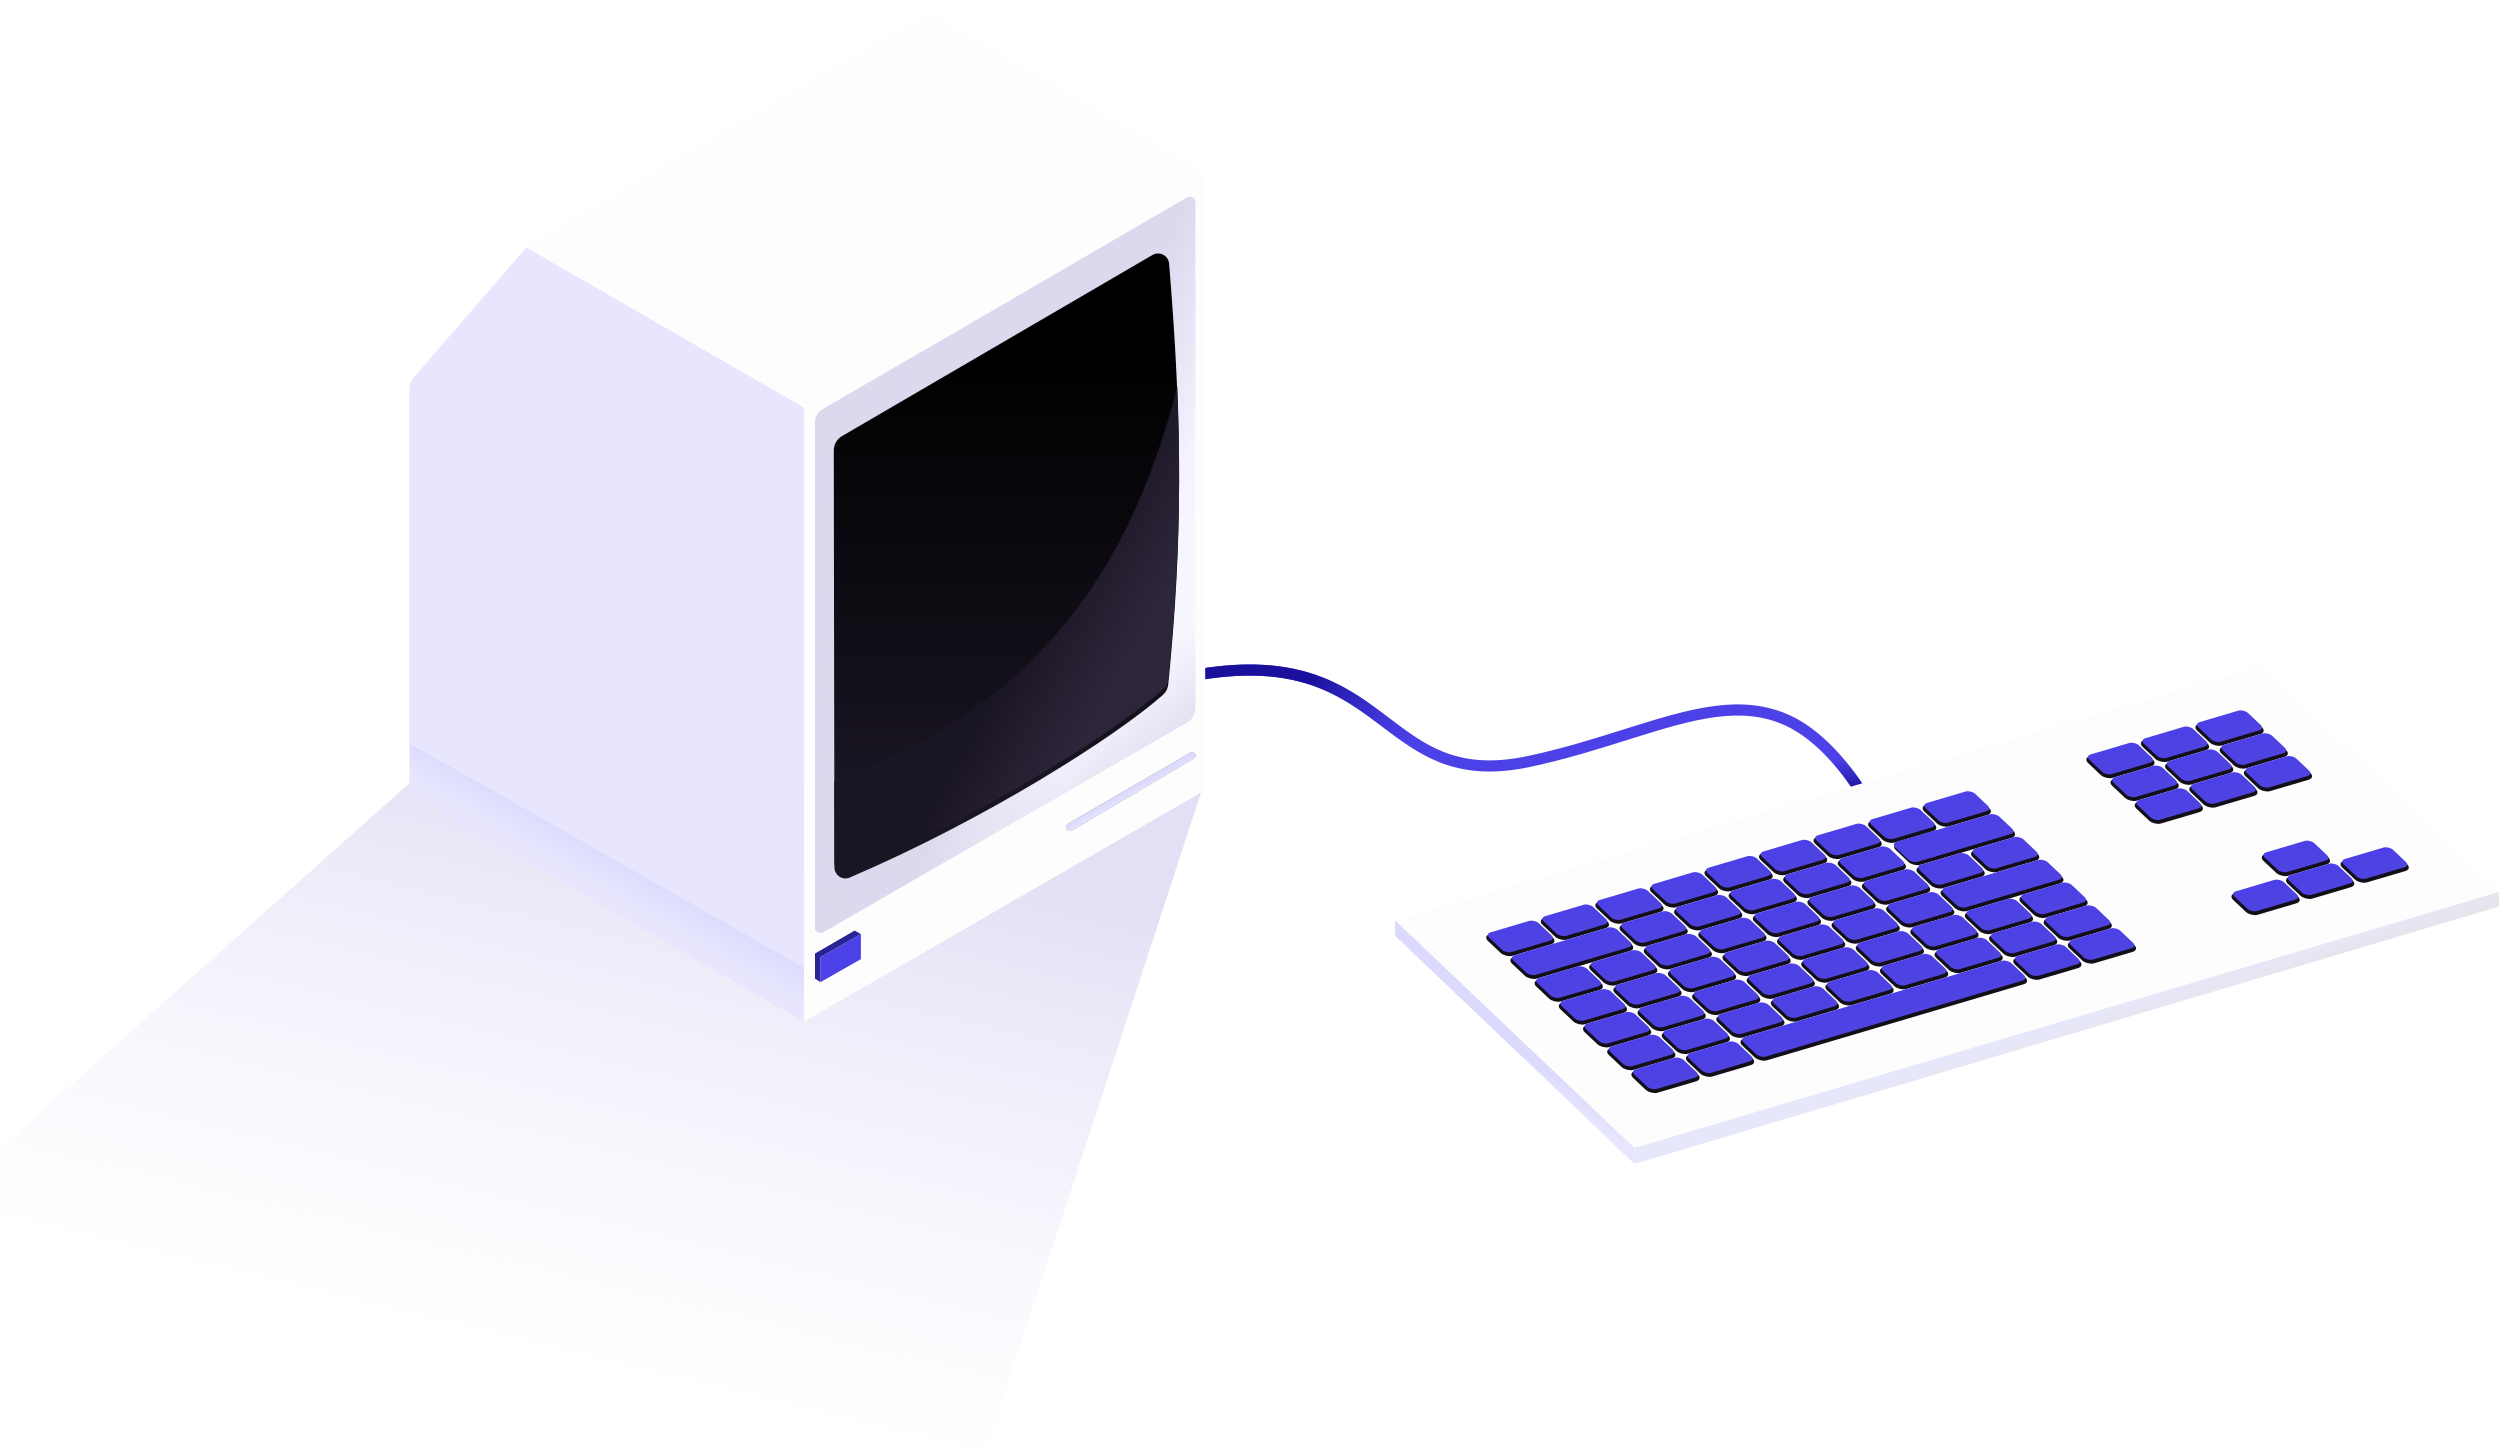 <svg width="459" height="266" viewBox="0 0 459 266" fill="none" xmlns="http://www.w3.org/2000/svg">
<path fill-rule="evenodd" clip-rule="evenodd" d="M240.356 125.658C235.359 124.037 229.046 123.406 220.335 124.852L220 122.837C228.977 121.346 235.627 121.976 240.987 123.715C246.336 125.45 250.324 128.269 253.971 131.01C254.332 131.281 254.689 131.551 255.044 131.82C258.297 134.28 261.31 136.559 264.961 138.018C268.957 139.615 273.77 140.241 280.491 138.809C286.938 137.436 292.755 135.606 298.138 133.912C298.466 133.808 298.792 133.706 299.117 133.604C304.747 131.834 309.946 130.244 314.816 129.616C319.712 128.984 324.34 129.315 328.823 131.431C333.295 133.543 337.814 137.776 341.999 143.972L340.306 145.116C336.253 139.116 331.99 135.187 327.95 133.279C323.92 131.377 319.712 131.045 315.077 131.643C310.417 132.244 305.391 133.774 299.73 135.553C299.4 135.657 299.069 135.761 298.735 135.866C293.364 137.556 287.462 139.414 280.916 140.808C273.844 142.314 268.615 141.679 264.203 139.915C260.281 138.348 257.045 135.898 253.824 133.46C253.464 133.187 253.104 132.914 252.743 132.643C249.126 129.924 245.364 127.283 240.356 125.658Z" fill="#4C40E7"/>
<path fill-rule="evenodd" clip-rule="evenodd" d="M240.356 125.658C235.359 124.037 229.046 123.406 220.335 124.852L220 122.837C228.977 121.346 235.627 121.976 240.987 123.715C246.336 125.45 250.324 128.269 253.971 131.01C254.332 131.281 254.689 131.551 255.044 131.82C258.297 134.28 261.31 136.559 264.961 138.018C268.957 139.615 273.77 140.241 280.491 138.809C286.938 137.436 292.755 135.606 298.138 133.912C298.466 133.808 298.792 133.706 299.117 133.604C304.747 131.834 309.946 130.244 314.816 129.616C319.712 128.984 324.34 129.315 328.823 131.431C333.295 133.543 337.814 137.776 341.999 143.972L340.306 145.116C336.253 139.116 331.99 135.187 327.95 133.279C323.92 131.377 319.712 131.045 315.077 131.643C310.417 132.244 305.391 133.774 299.73 135.553C299.4 135.657 299.069 135.761 298.735 135.866C293.364 137.556 287.462 139.414 280.916 140.808C273.844 142.314 268.615 141.679 264.203 139.915C260.281 138.348 257.045 135.898 253.824 133.46C253.464 133.187 253.104 132.914 252.743 132.643C249.126 129.924 245.364 127.283 240.356 125.658Z" fill="url(#paint0_linear_221_34122)"/>
<path fill-rule="evenodd" clip-rule="evenodd" d="M240.356 125.658C235.359 124.037 229.046 123.406 220.335 124.852L220 122.837C228.977 121.346 235.627 121.976 240.987 123.715C246.336 125.45 250.324 128.269 253.971 131.01C254.332 131.281 254.689 131.551 255.044 131.82C258.297 134.28 261.31 136.559 264.961 138.018C268.957 139.615 273.77 140.241 280.491 138.809C286.938 137.436 292.755 135.606 298.138 133.912C298.466 133.808 298.792 133.706 299.117 133.604C304.747 131.834 309.946 130.244 314.816 129.616C319.712 128.984 324.34 129.315 328.823 131.431C333.295 133.543 337.814 137.776 341.999 143.972L340.306 145.116C336.253 139.116 331.99 135.187 327.95 133.279C323.92 131.377 319.712 131.045 315.077 131.643C310.417 132.244 305.391 133.774 299.73 135.553C299.4 135.657 299.069 135.761 298.735 135.866C293.364 137.556 287.462 139.414 280.916 140.808C273.844 142.314 268.615 141.679 264.203 139.915C260.281 138.348 257.045 135.898 253.824 133.46C253.464 133.187 253.104 132.914 252.743 132.643C249.126 129.924 245.364 127.283 240.356 125.658Z" fill="url(#paint1_linear_221_34122)"/>
<path fill-rule="evenodd" clip-rule="evenodd" d="M300.077 210.76L458.825 163.761L416.17 123.587C415.378 122.841 414.249 122.571 413.205 122.877L256.144 168.998L300.077 210.76Z" fill="#FDFDFE"/>
<path d="M300.077 213.697V210.76L256.144 168.998V170.495V171.807L257.094 172.713L300.077 213.697Z" fill="url(#paint2_linear_221_34122)"/>
<path d="M300.077 210.76V213.697L456.634 167.095L458.825 166.443V164.158V163.761L300.077 210.76Z" fill="url(#paint3_linear_221_34122)"/>
<rect width="9.447" height="5.28" rx="1.022" transform="matrix(0.959 -0.284 0.727 0.686 272.685 171.979)" fill="#120F18" stroke="#120F18" stroke-width="0.511"/>
<rect width="9.447" height="5.28" rx="1.022" transform="matrix(0.959 -0.284 0.727 0.686 282.701 169.009)" fill="#120F18" stroke="#120F18" stroke-width="0.511"/>
<rect width="9.447" height="5.28" rx="1.022" transform="matrix(0.959 -0.284 0.727 0.686 292.718 166.039)" fill="#120F18" stroke="#120F18" stroke-width="0.511"/>
<rect width="9.447" height="5.28" rx="1.022" transform="matrix(0.959 -0.284 0.727 0.686 302.734 163.07)" fill="#120F18" stroke="#120F18" stroke-width="0.511"/>
<rect width="9.447" height="5.28" rx="1.022" transform="matrix(0.959 -0.284 0.727 0.686 312.75 160.1)" fill="#120F18" stroke="#120F18" stroke-width="0.511"/>
<rect width="9.447" height="5.28" rx="1.022" transform="matrix(0.959 -0.284 0.727 0.686 322.766 157.13)" fill="#120F18" stroke="#120F18" stroke-width="0.511"/>
<rect width="9.447" height="5.28" rx="1.022" transform="matrix(0.959 -0.284 0.727 0.686 332.783 154.16)" fill="#120F18" stroke="#120F18" stroke-width="0.511"/>
<rect width="9.447" height="5.28" rx="1.022" transform="matrix(0.959 -0.284 0.727 0.686 342.799 151.19)" fill="#120F18" stroke="#120F18" stroke-width="0.511"/>
<rect width="9.447" height="5.28" rx="1.022" transform="matrix(0.959 -0.284 0.727 0.686 352.816 148.22)" fill="#120F18" stroke="#120F18" stroke-width="0.511"/>
<rect width="9.447" height="5.28" rx="1.022" transform="matrix(0.959 -0.284 0.727 0.686 382.864 139.311)" fill="#120F18" stroke="#120F18" stroke-width="0.511"/>
<rect width="9.447" height="5.28" rx="1.022" transform="matrix(0.959 -0.284 0.727 0.686 392.881 136.341)" fill="#120F18" stroke="#120F18" stroke-width="0.511"/>
<rect width="9.447" height="5.28" rx="1.022" transform="matrix(0.959 -0.284 0.727 0.686 402.897 133.371)" fill="#120F18" stroke="#120F18" stroke-width="0.511"/>
<rect width="19.896" height="5.28" rx="1.022" transform="matrix(0.959 -0.284 0.727 0.686 277.127 176.169)" fill="#120F18" stroke="#120F18" stroke-width="0.511"/>
<rect width="9.447" height="5.28" rx="1.022" transform="matrix(0.959 -0.284 0.727 0.686 297.159 170.229)" fill="#120F18" stroke="#120F18" stroke-width="0.511"/>
<rect width="9.447" height="5.28" rx="1.022" transform="matrix(0.959 -0.284 0.727 0.686 307.175 167.259)" fill="#120F18" stroke="#120F18" stroke-width="0.511"/>
<rect width="9.447" height="5.28" rx="1.022" transform="matrix(0.959 -0.284 0.727 0.686 317.192 164.289)" fill="#120F18" stroke="#120F18" stroke-width="0.511"/>
<rect width="9.447" height="5.28" rx="1.022" transform="matrix(0.959 -0.284 0.727 0.686 327.208 161.319)" fill="#120F18" stroke="#120F18" stroke-width="0.511"/>
<rect width="9.447" height="5.28" rx="1.022" transform="matrix(0.959 -0.284 0.727 0.686 337.224 158.349)" fill="#120F18" stroke="#120F18" stroke-width="0.511"/>
<rect width="19.559" height="5.28" rx="1.022" transform="matrix(0.959 -0.284 0.727 0.686 347.562 155.284)" fill="#120F18" stroke="#120F18" stroke-width="0.511"/>
<rect width="9.447" height="5.28" rx="1.022" transform="matrix(0.959 -0.284 0.727 0.686 387.306 143.5)" fill="#120F18" stroke="#120F18" stroke-width="0.511"/>
<rect width="9.447" height="5.28" rx="1.022" transform="matrix(0.959 -0.284 0.727 0.686 397.322 140.53)" fill="#120F18" stroke="#120F18" stroke-width="0.511"/>
<rect width="9.447" height="5.28" rx="1.022" transform="matrix(0.959 -0.284 0.727 0.686 407.338 137.561)" fill="#120F18" stroke="#120F18" stroke-width="0.511"/>
<rect width="9.447" height="5.28" rx="1.022" transform="matrix(0.959 -0.284 0.727 0.686 281.568 180.358)" fill="#120F18" stroke="#120F18" stroke-width="0.511"/>
<rect width="9.447" height="5.28" rx="1.022" transform="matrix(0.959 -0.284 0.727 0.686 291.584 177.388)" fill="#120F18" stroke="#120F18" stroke-width="0.511"/>
<rect width="9.447" height="5.28" rx="1.022" transform="matrix(0.959 -0.284 0.727 0.686 301.601 174.418)" fill="#120F18" stroke="#120F18" stroke-width="0.511"/>
<rect width="9.447" height="5.28" rx="1.022" transform="matrix(0.959 -0.284 0.727 0.686 311.617 171.448)" fill="#120F18" stroke="#120F18" stroke-width="0.511"/>
<rect width="9.447" height="5.28" rx="1.022" transform="matrix(0.959 -0.284 0.727 0.686 321.633 168.479)" fill="#120F18" stroke="#120F18" stroke-width="0.511"/>
<rect width="9.447" height="5.28" rx="1.022" transform="matrix(0.959 -0.284 0.727 0.686 331.649 165.509)" fill="#120F18" stroke="#120F18" stroke-width="0.511"/>
<rect width="9.447" height="5.28" rx="1.022" transform="matrix(0.959 -0.284 0.727 0.686 341.666 162.539)" fill="#120F18" stroke="#120F18" stroke-width="0.511"/>
<rect width="9.447" height="5.28" rx="1.022" transform="matrix(0.959 -0.284 0.727 0.686 351.682 159.569)" fill="#120F18" stroke="#120F18" stroke-width="0.511"/>
<rect width="9.447" height="5.28" rx="1.022" transform="matrix(0.959 -0.284 0.727 0.686 361.698 156.599)" fill="#120F18" stroke="#120F18" stroke-width="0.511"/>
<rect width="9.447" height="5.28" rx="1.022" transform="matrix(0.959 -0.284 0.727 0.686 391.747 147.69)" fill="#120F18" stroke="#120F18" stroke-width="0.511"/>
<rect width="9.447" height="5.28" rx="1.022" transform="matrix(0.959 -0.284 0.727 0.686 401.763 144.72)" fill="#120F18" stroke="#120F18" stroke-width="0.511"/>
<rect width="9.447" height="5.28" rx="1.022" transform="matrix(0.959 -0.284 0.727 0.686 411.779 141.75)" fill="#120F18" stroke="#120F18" stroke-width="0.511"/>
<rect width="9.447" height="5.28" rx="1.022" transform="matrix(0.959 -0.284 0.727 0.686 286.009 184.548)" fill="#120F18" stroke="#120F18" stroke-width="0.511"/>
<rect width="9.447" height="5.28" rx="1.022" transform="matrix(0.959 -0.284 0.727 0.686 296.026 181.578)" fill="#120F18" stroke="#120F18" stroke-width="0.511"/>
<rect width="9.447" height="5.28" rx="1.022" transform="matrix(0.959 -0.284 0.727 0.686 306.042 178.608)" fill="#120F18" stroke="#120F18" stroke-width="0.511"/>
<rect width="9.447" height="5.28" rx="1.022" transform="matrix(0.959 -0.284 0.727 0.686 316.058 175.638)" fill="#120F18" stroke="#120F18" stroke-width="0.511"/>
<rect width="9.447" height="5.28" rx="1.022" transform="matrix(0.959 -0.284 0.727 0.686 326.074 172.668)" fill="#120F18" stroke="#120F18" stroke-width="0.511"/>
<rect width="9.447" height="5.28" rx="1.022" transform="matrix(0.959 -0.284 0.727 0.686 336.091 169.698)" fill="#120F18" stroke="#120F18" stroke-width="0.511"/>
<rect width="9.447" height="5.28" rx="1.022" transform="matrix(0.959 -0.284 0.727 0.686 346.107 166.729)" fill="#120F18" stroke="#120F18" stroke-width="0.511"/>
<rect width="19.913" height="5.28" rx="1.022" transform="matrix(0.959 -0.284 0.727 0.686 356.105 163.764)" fill="#120F18" stroke="#120F18" stroke-width="0.511"/>
<rect width="9.447" height="5.28" rx="1.022" transform="matrix(0.959 -0.284 0.727 0.686 290.451 188.737)" fill="#120F18" stroke="#120F18" stroke-width="0.511"/>
<rect width="9.447" height="5.28" rx="1.022" transform="matrix(0.959 -0.284 0.727 0.686 300.467 185.767)" fill="#120F18" stroke="#120F18" stroke-width="0.511"/>
<rect width="9.447" height="5.28" rx="1.022" transform="matrix(0.959 -0.284 0.727 0.686 310.483 182.797)" fill="#120F18" stroke="#120F18" stroke-width="0.511"/>
<rect width="9.447" height="5.28" rx="1.022" transform="matrix(0.959 -0.284 0.727 0.686 320.499 179.828)" fill="#120F18" stroke="#120F18" stroke-width="0.511"/>
<rect width="9.447" height="5.28" rx="1.022" transform="matrix(0.959 -0.284 0.727 0.686 330.516 176.858)" fill="#120F18" stroke="#120F18" stroke-width="0.511"/>
<rect width="9.447" height="5.28" rx="1.022" transform="matrix(0.959 -0.284 0.727 0.686 340.532 173.888)" fill="#120F18" stroke="#120F18" stroke-width="0.511"/>
<rect width="9.447" height="5.28" rx="1.022" transform="matrix(0.959 -0.284 0.727 0.686 350.548 170.918)" fill="#120F18" stroke="#120F18" stroke-width="0.511"/>
<rect width="9.447" height="5.28" rx="1.022" transform="matrix(0.959 -0.284 0.727 0.686 360.564 167.948)" fill="#120F18" stroke="#120F18" stroke-width="0.511"/>
<rect width="9.447" height="5.28" rx="1.022" transform="matrix(0.959 -0.284 0.727 0.686 370.58 164.978)" fill="#120F18" stroke="#120F18" stroke-width="0.511"/>
<rect width="9.447" height="5.28" rx="1.022" transform="matrix(0.959 -0.284 0.727 0.686 294.892 192.927)" fill="#120F18" stroke="#120F18" stroke-width="0.511"/>
<rect width="9.447" height="5.28" rx="1.022" transform="matrix(0.959 -0.284 0.727 0.686 304.908 189.957)" fill="#120F18" stroke="#120F18" stroke-width="0.511"/>
<rect width="9.447" height="5.28" rx="1.022" transform="matrix(0.959 -0.284 0.727 0.686 314.924 186.987)" fill="#120F18" stroke="#120F18" stroke-width="0.511"/>
<rect width="9.447" height="5.28" rx="1.022" transform="matrix(0.959 -0.284 0.727 0.686 324.941 184.017)" fill="#120F18" stroke="#120F18" stroke-width="0.511"/>
<rect width="9.447" height="5.28" rx="1.022" transform="matrix(0.959 -0.284 0.727 0.686 334.957 181.047)" fill="#120F18" stroke="#120F18" stroke-width="0.511"/>
<rect width="9.447" height="5.28" rx="1.022" transform="matrix(0.959 -0.284 0.727 0.686 344.973 178.078)" fill="#120F18" stroke="#120F18" stroke-width="0.511"/>
<rect width="9.447" height="5.28" rx="1.022" transform="matrix(0.959 -0.284 0.727 0.686 354.989 175.108)" fill="#120F18" stroke="#120F18" stroke-width="0.511"/>
<rect width="9.447" height="5.28" rx="1.022" transform="matrix(0.959 -0.284 0.727 0.686 365.006 172.138)" fill="#120F18" stroke="#120F18" stroke-width="0.511"/>
<rect width="9.447" height="5.28" rx="1.022" transform="matrix(0.959 -0.284 0.727 0.686 375.022 169.168)" fill="#120F18" stroke="#120F18" stroke-width="0.511"/>
<rect width="9.447" height="5.28" rx="1.022" transform="matrix(0.959 -0.284 0.727 0.686 415.087 157.288)" fill="#120F18" stroke="#120F18" stroke-width="0.511"/>
<rect width="9.447" height="5.28" rx="1.022" transform="matrix(0.959 -0.284 0.727 0.686 299.333 197.116)" fill="#120F18" stroke="#120F18" stroke-width="0.511"/>
<rect width="9.447" height="5.28" rx="1.022" transform="matrix(0.959 -0.284 0.727 0.686 309.349 194.146)" fill="#120F18" stroke="#120F18" stroke-width="0.511"/>
<rect width="51.253" height="5.28" rx="1.022" transform="matrix(0.959 -0.284 0.727 0.686 319.365 191.177)" fill="#120F18" stroke="#120F18" stroke-width="0.511"/>
<rect width="9.447" height="5.28" rx="1.022" transform="matrix(0.959 -0.284 0.727 0.686 369.447 176.327)" fill="#120F18" stroke="#120F18" stroke-width="0.511"/>
<rect width="9.447" height="5.28" rx="1.022" transform="matrix(0.959 -0.284 0.727 0.686 379.463 173.357)" fill="#120F18" stroke="#120F18" stroke-width="0.511"/>
<rect width="9.447" height="5.28" rx="1.022" transform="matrix(0.959 -0.284 0.727 0.686 409.511 164.448)" fill="#120F18" stroke="#120F18" stroke-width="0.511"/>
<rect width="9.447" height="5.28" rx="1.022" transform="matrix(0.959 -0.284 0.727 0.686 419.528 161.478)" fill="#120F18" stroke="#120F18" stroke-width="0.511"/>
<rect width="9.447" height="5.28" rx="1.022" transform="matrix(0.959 -0.284 0.727 0.686 429.544 158.508)" fill="#120F18" stroke="#120F18" stroke-width="0.511"/>
<rect width="9.447" height="5.28" rx="1.022" transform="matrix(0.959 -0.284 0.727 0.686 272.685 171.469)" fill="url(#paint4_linear_221_34122)"/>
<rect width="9.447" height="5.28" rx="1.022" transform="matrix(0.959 -0.284 0.727 0.686 282.701 168.499)" fill="url(#paint5_linear_221_34122)"/>
<rect width="9.447" height="5.28" rx="1.022" transform="matrix(0.959 -0.284 0.727 0.686 292.718 165.529)" fill="url(#paint6_linear_221_34122)"/>
<rect width="9.447" height="5.28" rx="1.022" transform="matrix(0.959 -0.284 0.727 0.686 302.734 162.56)" fill="url(#paint7_linear_221_34122)"/>
<rect width="9.447" height="5.28" rx="1.022" transform="matrix(0.959 -0.284 0.727 0.686 312.75 159.59)" fill="url(#paint8_linear_221_34122)"/>
<rect width="9.447" height="5.28" rx="1.022" transform="matrix(0.959 -0.284 0.727 0.686 322.766 156.62)" fill="url(#paint9_linear_221_34122)"/>
<rect width="9.447" height="5.28" rx="1.022" transform="matrix(0.959 -0.284 0.727 0.686 332.783 153.65)" fill="url(#paint10_linear_221_34122)"/>
<rect width="9.447" height="5.28" rx="1.022" transform="matrix(0.959 -0.284 0.727 0.686 342.799 150.68)" fill="url(#paint11_linear_221_34122)"/>
<rect width="9.447" height="5.28" rx="1.022" transform="matrix(0.959 -0.284 0.727 0.686 352.816 147.71)" fill="url(#paint12_linear_221_34122)"/>
<rect width="9.447" height="5.28" rx="1.022" transform="matrix(0.959 -0.284 0.727 0.686 382.864 138.801)" fill="url(#paint13_linear_221_34122)"/>
<rect width="9.447" height="5.28" rx="1.022" transform="matrix(0.959 -0.284 0.727 0.686 392.881 135.831)" fill="url(#paint14_linear_221_34122)"/>
<rect width="9.447" height="5.28" rx="1.022" transform="matrix(0.959 -0.284 0.727 0.686 402.897 132.861)" fill="url(#paint15_linear_221_34122)"/>
<rect width="19.896" height="5.28" rx="1.022" transform="matrix(0.959 -0.284 0.727 0.686 277.127 175.659)" fill="url(#paint16_linear_221_34122)"/>
<rect width="9.447" height="5.28" rx="1.022" transform="matrix(0.959 -0.284 0.727 0.686 297.159 169.719)" fill="url(#paint17_linear_221_34122)"/>
<rect width="9.447" height="5.28" rx="1.022" transform="matrix(0.959 -0.284 0.727 0.686 307.175 166.749)" fill="url(#paint18_linear_221_34122)"/>
<rect width="9.447" height="5.28" rx="1.022" transform="matrix(0.959 -0.284 0.727 0.686 317.192 163.779)" fill="url(#paint19_linear_221_34122)"/>
<rect width="9.447" height="5.28" rx="1.022" transform="matrix(0.959 -0.284 0.727 0.686 327.208 160.809)" fill="url(#paint20_linear_221_34122)"/>
<rect width="9.447" height="5.28" rx="1.022" transform="matrix(0.959 -0.284 0.727 0.686 337.224 157.839)" fill="url(#paint21_linear_221_34122)"/>
<rect width="9.447" height="5.28" rx="1.022" transform="matrix(0.959 -0.284 0.727 0.686 347.241 154.87)" fill="url(#paint22_linear_221_34122)"/>
<rect width="19.904" height="5.28" rx="1.022" transform="matrix(0.959 -0.284 0.727 0.686 347.231 154.872)" fill="url(#paint23_linear_221_34122)"/>
<rect width="9.447" height="5.28" rx="1.022" transform="matrix(0.959 -0.284 0.727 0.686 387.306 142.99)" fill="url(#paint24_linear_221_34122)"/>
<rect width="9.447" height="5.28" rx="1.022" transform="matrix(0.959 -0.284 0.727 0.686 397.322 140.02)" fill="url(#paint25_linear_221_34122)"/>
<rect width="9.447" height="5.28" rx="1.022" transform="matrix(0.959 -0.284 0.727 0.686 407.338 137.051)" fill="url(#paint26_linear_221_34122)"/>
<rect width="9.447" height="5.28" rx="1.022" transform="matrix(0.959 -0.284 0.727 0.686 281.568 179.848)" fill="url(#paint27_linear_221_34122)"/>
<rect width="9.447" height="5.28" rx="1.022" transform="matrix(0.959 -0.284 0.727 0.686 291.584 176.878)" fill="url(#paint28_linear_221_34122)"/>
<rect width="9.447" height="5.28" rx="1.022" transform="matrix(0.959 -0.284 0.727 0.686 301.601 173.908)" fill="url(#paint29_linear_221_34122)"/>
<rect width="9.447" height="5.28" rx="1.022" transform="matrix(0.959 -0.284 0.727 0.686 311.617 170.938)" fill="url(#paint30_linear_221_34122)"/>
<rect width="9.447" height="5.28" rx="1.022" transform="matrix(0.959 -0.284 0.727 0.686 321.633 167.969)" fill="url(#paint31_linear_221_34122)"/>
<rect width="9.447" height="5.28" rx="1.022" transform="matrix(0.959 -0.284 0.727 0.686 331.649 164.999)" fill="url(#paint32_linear_221_34122)"/>
<rect width="9.447" height="5.28" rx="1.022" transform="matrix(0.959 -0.284 0.727 0.686 341.666 162.029)" fill="url(#paint33_linear_221_34122)"/>
<rect width="9.447" height="5.28" rx="1.022" transform="matrix(0.959 -0.284 0.727 0.686 351.682 159.059)" fill="url(#paint34_linear_221_34122)"/>
<rect width="9.447" height="5.28" rx="1.022" transform="matrix(0.959 -0.284 0.727 0.686 361.698 156.089)" fill="url(#paint35_linear_221_34122)"/>
<rect width="9.447" height="5.28" rx="1.022" transform="matrix(0.959 -0.284 0.727 0.686 391.747 147.18)" fill="url(#paint36_linear_221_34122)"/>
<rect width="9.447" height="5.28" rx="1.022" transform="matrix(0.959 -0.284 0.727 0.686 401.763 144.21)" fill="url(#paint37_linear_221_34122)"/>
<rect width="9.447" height="5.28" rx="1.022" transform="matrix(0.959 -0.284 0.727 0.686 411.779 141.24)" fill="url(#paint38_linear_221_34122)"/>
<rect width="9.447" height="5.28" rx="1.022" transform="matrix(0.959 -0.284 0.727 0.686 286.009 184.038)" fill="url(#paint39_linear_221_34122)"/>
<rect width="9.447" height="5.28" rx="1.022" transform="matrix(0.959 -0.284 0.727 0.686 296.026 181.068)" fill="url(#paint40_linear_221_34122)"/>
<rect width="9.447" height="5.28" rx="1.022" transform="matrix(0.959 -0.284 0.727 0.686 306.042 178.098)" fill="url(#paint41_linear_221_34122)"/>
<rect width="9.447" height="5.28" rx="1.022" transform="matrix(0.959 -0.284 0.727 0.686 316.058 175.128)" fill="url(#paint42_linear_221_34122)"/>
<rect width="9.447" height="5.28" rx="1.022" transform="matrix(0.959 -0.284 0.727 0.686 326.074 172.158)" fill="url(#paint43_linear_221_34122)"/>
<rect width="9.447" height="5.28" rx="1.022" transform="matrix(0.959 -0.284 0.727 0.686 336.091 169.188)" fill="url(#paint44_linear_221_34122)"/>
<rect width="9.447" height="5.28" rx="1.022" transform="matrix(0.959 -0.284 0.727 0.686 346.107 166.219)" fill="url(#paint45_linear_221_34122)"/>
<rect width="19.913" height="5.28" rx="1.022" transform="matrix(0.959 -0.284 0.727 0.686 356.105 163.254)" fill="url(#paint46_linear_221_34122)"/>
<rect width="9.447" height="5.28" rx="1.022" transform="matrix(0.959 -0.284 0.727 0.686 290.451 188.227)" fill="url(#paint47_linear_221_34122)"/>
<rect width="9.447" height="5.28" rx="1.022" transform="matrix(0.959 -0.284 0.727 0.686 300.467 185.257)" fill="url(#paint48_linear_221_34122)"/>
<rect width="9.447" height="5.28" rx="1.022" transform="matrix(0.959 -0.284 0.727 0.686 310.483 182.288)" fill="url(#paint49_linear_221_34122)"/>
<rect width="9.447" height="5.28" rx="1.022" transform="matrix(0.959 -0.284 0.727 0.686 320.499 179.318)" fill="url(#paint50_linear_221_34122)"/>
<rect width="9.447" height="5.28" rx="1.022" transform="matrix(0.959 -0.284 0.727 0.686 330.516 176.348)" fill="url(#paint51_linear_221_34122)"/>
<rect width="9.447" height="5.28" rx="1.022" transform="matrix(0.959 -0.284 0.727 0.686 340.532 173.378)" fill="url(#paint52_linear_221_34122)"/>
<rect width="9.447" height="5.28" rx="1.022" transform="matrix(0.959 -0.284 0.727 0.686 350.548 170.408)" fill="url(#paint53_linear_221_34122)"/>
<rect width="9.447" height="5.28" rx="1.022" transform="matrix(0.959 -0.284 0.727 0.686 360.564 167.438)" fill="url(#paint54_linear_221_34122)"/>
<rect width="9.447" height="5.28" rx="1.022" transform="matrix(0.959 -0.284 0.727 0.686 370.58 164.469)" fill="url(#paint55_linear_221_34122)"/>
<rect width="9.447" height="5.28" rx="1.022" transform="matrix(0.959 -0.284 0.727 0.686 294.892 192.417)" fill="url(#paint56_linear_221_34122)"/>
<rect width="9.447" height="5.28" rx="1.022" transform="matrix(0.959 -0.284 0.727 0.686 304.908 189.447)" fill="url(#paint57_linear_221_34122)"/>
<rect width="9.447" height="5.28" rx="1.022" transform="matrix(0.959 -0.284 0.727 0.686 314.924 186.477)" fill="url(#paint58_linear_221_34122)"/>
<rect width="9.447" height="5.28" rx="1.022" transform="matrix(0.959 -0.284 0.727 0.686 324.941 183.507)" fill="url(#paint59_linear_221_34122)"/>
<rect width="9.447" height="5.28" rx="1.022" transform="matrix(0.959 -0.284 0.727 0.686 334.957 180.537)" fill="url(#paint60_linear_221_34122)"/>
<rect width="9.447" height="5.28" rx="1.022" transform="matrix(0.959 -0.284 0.727 0.686 344.973 177.568)" fill="url(#paint61_linear_221_34122)"/>
<rect width="9.447" height="5.28" rx="1.022" transform="matrix(0.959 -0.284 0.727 0.686 354.989 174.598)" fill="url(#paint62_linear_221_34122)"/>
<rect width="9.447" height="5.28" rx="1.022" transform="matrix(0.959 -0.284 0.727 0.686 365.006 171.628)" fill="url(#paint63_linear_221_34122)"/>
<rect width="9.447" height="5.28" rx="1.022" transform="matrix(0.959 -0.284 0.727 0.686 375.022 168.658)" fill="url(#paint64_linear_221_34122)"/>
<rect width="9.447" height="5.28" rx="1.022" transform="matrix(0.959 -0.284 0.727 0.686 415.087 156.779)" fill="url(#paint65_linear_221_34122)"/>
<rect width="9.447" height="5.28" rx="1.022" transform="matrix(0.959 -0.284 0.727 0.686 299.333 196.606)" fill="url(#paint66_linear_221_34122)"/>
<rect width="9.447" height="5.28" rx="1.022" transform="matrix(0.959 -0.284 0.727 0.686 309.349 193.637)" fill="url(#paint67_linear_221_34122)"/>
<rect width="51.253" height="5.28" rx="1.022" transform="matrix(0.959 -0.284 0.727 0.686 319.365 190.667)" fill="url(#paint68_linear_221_34122)"/>
<rect width="9.447" height="5.28" rx="1.022" transform="matrix(0.959 -0.284 0.727 0.686 369.447 175.817)" fill="url(#paint69_linear_221_34122)"/>
<rect width="9.447" height="5.28" rx="1.022" transform="matrix(0.959 -0.284 0.727 0.686 379.463 172.847)" fill="url(#paint70_linear_221_34122)"/>
<rect width="9.447" height="5.28" rx="1.022" transform="matrix(0.959 -0.284 0.727 0.686 409.511 163.938)" fill="url(#paint71_linear_221_34122)"/>
<rect width="9.447" height="5.28" rx="1.022" transform="matrix(0.959 -0.284 0.727 0.686 419.528 160.968)" fill="url(#paint72_linear_221_34122)"/>
<rect width="9.447" height="5.28" rx="1.022" transform="matrix(0.959 -0.284 0.727 0.686 429.544 157.998)" fill="url(#paint73_linear_221_34122)"/>
<path d="M221 144L75.5 143.5L-31 238.5L181 266.5L221 144Z" fill="url(#paint74_linear_221_34122)" fill-opacity="0.6"/>
<g filter="url(#filter0_d_221_34122)">
<path fill-rule="evenodd" clip-rule="evenodd" d="M149.629 169.24C149.629 170.026 150.479 170.517 151.16 170.125L217.952 131.662C218.902 131.114 219.488 130.102 219.488 129.005V36.13C219.488 35.342 218.634 34.85 217.953 35.246L151.153 74.08C150.209 74.629 149.629 75.638 149.629 76.73V169.24ZM214.495 124.655C214.422 125.389 214.086 126.077 213.534 126.567C204.633 134.457 180.549 149.618 156.014 160.12C154.678 160.692 153.202 159.706 153.2 158.252L153.08 81.711C153.078 80.619 153.657 79.609 154.6 79.059L211.592 45.813C212.888 45.058 214.528 45.91 214.652 47.405C217.149 77.649 217.097 98.762 214.495 124.655Z" fill="#FDFDFE"/>
<path d="M96.628 44.443L147.585 73.817L221.276 30.905L172.108 2.544L170.574 1.659L169.041 2.546L96.628 44.443Z" fill="#FDFDFE"/>
<path fill-rule="evenodd" clip-rule="evenodd" d="M221.276 30.905L147.585 73.817V176.626V186.588L219.743 144.944L221.276 144.059V142.289V30.905ZM150.65 179.308L149.629 178.67V178.287V174.072L156.908 169.858L158.058 170.496V170.879V175.094L150.65 179.308ZM218.573 137.183C218.979 136.947 219.488 137.24 219.488 137.71C219.488 137.925 219.374 138.124 219.189 138.234L196.809 151.469C196.334 151.75 195.733 151.408 195.733 150.856C195.733 150.602 195.868 150.367 196.088 150.239L218.573 137.183ZM219.488 129.005C219.488 130.102 218.902 131.114 217.952 131.662L151.16 170.125C150.479 170.517 149.629 170.026 149.629 169.24V76.73C149.629 75.638 150.209 74.629 151.153 74.08L217.953 35.246C218.634 34.85 219.488 35.342 219.488 36.13V129.005Z" fill="#FDFDFE"/>
<path d="M76.702 145.583L147.585 186.588V176.626L75.172 135.375V142.93V144.698L76.702 145.583Z" fill="url(#paint75_linear_221_34122)"/>
<path d="M147.585 73.817L96.628 44.443L75.92 68.356C75.437 68.913 75.172 69.625 75.172 70.362V135.375L147.585 176.626V73.817Z" fill="#E7E6FE"/>
<path d="M219.189 138.234C219.374 138.124 219.488 137.925 219.488 137.71C219.488 137.24 218.979 136.947 218.573 137.183L196.088 150.239C195.868 150.367 195.733 150.602 195.733 150.856C195.733 151.408 196.334 151.75 196.809 151.469L219.189 138.234Z" fill="black"/>
<path d="M219.189 138.234C219.374 138.124 219.488 137.925 219.488 137.71C219.488 137.24 218.979 136.947 218.573 137.183L196.088 150.239C195.868 150.367 195.733 150.602 195.733 150.856C195.733 151.408 196.334 151.75 196.809 151.469L219.189 138.234Z" fill="url(#paint76_linear_221_34122)"/>
<path d="M219.189 138.234C219.374 138.124 219.488 137.925 219.488 137.71C219.488 137.24 218.979 136.947 218.573 137.183L196.088 150.239C195.868 150.367 195.733 150.602 195.733 150.856C195.733 151.408 196.334 151.75 196.809 151.469L219.189 138.234Z" fill="url(#paint77_linear_221_34122)"/>
<path d="M149.629 178.67L150.65 179.308V174.711L158.058 170.496L156.908 169.858L149.629 174.072V178.287V178.67Z" fill="#2A2396"/>
<path d="M150.65 179.308L158.058 175.094V170.879V170.496L150.65 174.711V179.308Z" fill="#4C40E7"/>
<path fill-rule="evenodd" clip-rule="evenodd" d="M219.488 129.005C219.488 130.102 218.902 131.114 217.952 131.662L151.16 170.125C150.479 170.517 149.629 170.026 149.629 169.24V76.73C149.629 75.638 150.209 74.629 151.153 74.08L217.953 35.246C218.634 34.85 219.488 35.342 219.488 36.13V129.005ZM214.495 124.655C214.422 125.389 214.086 126.077 213.534 126.567C204.633 134.457 180.549 149.618 156.014 160.12C154.678 160.692 153.202 159.706 153.2 158.252L153.08 81.711C153.078 80.619 153.657 79.609 154.6 79.059L211.592 45.813C212.888 45.058 214.528 45.91 214.652 47.405C217.149 77.649 217.097 98.762 214.495 124.655Z" fill="url(#paint78_linear_221_34122)"/>
<path fill-rule="evenodd" clip-rule="evenodd" d="M219.488 129.005C219.488 130.102 218.902 131.114 217.952 131.662L151.16 170.125C150.479 170.517 149.629 170.026 149.629 169.24V76.73C149.629 75.638 150.209 74.629 151.153 74.08L217.953 35.246C218.634 34.85 219.488 35.342 219.488 36.13V129.005ZM214.495 124.655C214.422 125.389 214.086 126.077 213.534 126.567C204.633 134.457 180.549 149.618 156.014 160.12C154.678 160.692 153.202 159.706 153.2 158.252L153.08 81.711C153.078 80.619 153.657 79.609 154.6 79.059L211.592 45.813C212.888 45.058 214.528 45.91 214.652 47.405C217.149 77.649 217.097 98.762 214.495 124.655Z" fill="url(#paint79_linear_221_34122)"/>
<path fill-rule="evenodd" clip-rule="evenodd" d="M219.488 129.005C219.488 130.102 218.902 131.114 217.952 131.662L151.16 170.125C150.479 170.517 149.629 170.026 149.629 169.24V76.73C149.629 75.638 150.209 74.629 151.153 74.08L217.953 35.246C218.634 34.85 219.488 35.342 219.488 36.13V129.005ZM214.495 124.655C214.422 125.389 214.086 126.077 213.534 126.567C204.633 134.457 180.549 149.618 156.014 160.12C154.678 160.692 153.202 159.706 153.2 158.252L153.08 81.711C153.078 80.619 153.657 79.609 154.6 79.059L211.592 45.813C212.888 45.058 214.528 45.91 214.652 47.405C217.149 77.649 217.097 98.762 214.495 124.655Z" fill="url(#paint80_linear_221_34122)"/>
<path fill-rule="evenodd" clip-rule="evenodd" d="M219.488 129.005C219.488 130.102 218.902 131.114 217.952 131.662L151.16 170.125C150.479 170.517 149.629 170.026 149.629 169.24V76.73C149.629 75.638 150.209 74.629 151.153 74.08L217.953 35.246C218.634 34.85 219.488 35.342 219.488 36.13V129.005ZM214.495 124.655C214.422 125.389 214.086 126.077 213.534 126.567C204.633 134.457 180.549 149.618 156.014 160.12C154.678 160.692 153.202 159.706 153.2 158.252L153.08 81.711C153.078 80.619 153.657 79.609 154.6 79.059L211.592 45.813C212.888 45.058 214.528 45.91 214.652 47.405C217.149 77.649 217.097 98.762 214.495 124.655Z" fill="url(#paint81_linear_221_34122)"/>
<path d="M153.2 158.252C153.202 159.706 154.678 160.692 156.014 160.12C180.549 149.618 204.633 134.457 213.534 126.567C214.086 126.077 214.422 125.389 214.495 124.655C217.097 98.762 217.149 77.649 214.652 47.405C214.528 45.91 212.888 45.058 211.592 45.813L154.6 79.059C153.657 79.609 153.078 80.619 153.08 81.711L153.2 158.252Z" fill="url(#paint82_linear_221_34122)"/>
</g>
<path d="M213.534 126.566C204.633 134.457 180.549 149.618 156.015 160.119C154.678 160.691 153.202 159.706 153.2 158.252L153.177 143.421C187.943 130.011 206.461 108.555 216.152 71.007C216.92 89.87 216.367 106.026 214.495 124.657C214.422 125.391 214.086 126.077 213.534 126.566Z" fill="url(#paint83_linear_221_34122)"/>
<defs>
<filter id="filter0_d_221_34122" x="75.172" y="1.659" width="146.104" height="185.929" filterUnits="userSpaceOnUse" color-interpolation-filters="sRGB">
<feFlood flood-opacity="0" result="BackgroundImageFix"/>
<feColorMatrix in="SourceAlpha" type="matrix" values="0 0 0 0 0 0 0 0 0 0 0 0 0 0 0 0 0 0 127 0" result="hardAlpha"/>
<feOffset dy="1"/>
<feComposite in2="hardAlpha" operator="out"/>
<feColorMatrix type="matrix" values="0 0 0 0 0 0 0 0 0 0 0 0 0 0 0 0 0 0 0.02 0"/>
<feBlend mode="normal" in2="BackgroundImageFix" result="effect1_dropShadow_221_34122"/>
<feBlend mode="normal" in="SourceGraphic" in2="effect1_dropShadow_221_34122" result="shape"/>
</filter>
<linearGradient id="paint0_linear_221_34122" x1="240.69" y1="124.171" x2="259.719" y2="135.41" gradientUnits="userSpaceOnUse">
<stop stop-color="#1A109C"/>
<stop offset="1" stop-color="#291EB6" stop-opacity="0"/>
</linearGradient>
<linearGradient id="paint1_linear_221_34122" x1="341.583" y1="144.733" x2="339.923" y2="138.475" gradientUnits="userSpaceOnUse">
<stop stop-color="#1A109C"/>
<stop offset="1" stop-color="#291EB6" stop-opacity="0"/>
</linearGradient>
<linearGradient id="paint2_linear_221_34122" x1="289.221" y1="199.905" x2="287.422" y2="202.476" gradientUnits="userSpaceOnUse">
<stop stop-color="#DBD9FC"/>
<stop offset="1" stop-color="#E7E6FE"/>
</linearGradient>
<linearGradient id="paint3_linear_221_34122" x1="382.197" y1="186.367" x2="383.632" y2="190.723" gradientUnits="userSpaceOnUse">
<stop stop-color="#E7E7FC"/>
<stop offset="1" stop-color="#E5E5EC"/>
</linearGradient>
<linearGradient id="paint4_linear_221_34122" x1="4.724" y1="0" x2="4.724" y2="5.28" gradientUnits="userSpaceOnUse">
<stop stop-color="#4C40E7"/>
<stop offset="1" stop-color="#4F43E0"/>
</linearGradient>
<linearGradient id="paint5_linear_221_34122" x1="4.724" y1="0" x2="4.724" y2="5.28" gradientUnits="userSpaceOnUse">
<stop stop-color="#4C40E7"/>
<stop offset="1" stop-color="#4F43E0"/>
</linearGradient>
<linearGradient id="paint6_linear_221_34122" x1="4.724" y1="0" x2="4.724" y2="5.28" gradientUnits="userSpaceOnUse">
<stop stop-color="#4C40E7"/>
<stop offset="1" stop-color="#4F43E0"/>
</linearGradient>
<linearGradient id="paint7_linear_221_34122" x1="4.724" y1="0" x2="4.724" y2="5.28" gradientUnits="userSpaceOnUse">
<stop stop-color="#4C40E7"/>
<stop offset="1" stop-color="#4F43E0"/>
</linearGradient>
<linearGradient id="paint8_linear_221_34122" x1="4.724" y1="0" x2="4.724" y2="5.28" gradientUnits="userSpaceOnUse">
<stop stop-color="#4C40E7"/>
<stop offset="1" stop-color="#4F43E0"/>
</linearGradient>
<linearGradient id="paint9_linear_221_34122" x1="4.724" y1="0" x2="4.724" y2="5.28" gradientUnits="userSpaceOnUse">
<stop stop-color="#4C40E7"/>
<stop offset="1" stop-color="#4F43E0"/>
</linearGradient>
<linearGradient id="paint10_linear_221_34122" x1="4.724" y1="0" x2="4.724" y2="5.28" gradientUnits="userSpaceOnUse">
<stop stop-color="#4C40E7"/>
<stop offset="1" stop-color="#4F43E0"/>
</linearGradient>
<linearGradient id="paint11_linear_221_34122" x1="4.724" y1="0" x2="4.724" y2="5.28" gradientUnits="userSpaceOnUse">
<stop stop-color="#4C40E7"/>
<stop offset="1" stop-color="#4F43E0"/>
</linearGradient>
<linearGradient id="paint12_linear_221_34122" x1="4.724" y1="0" x2="4.724" y2="5.28" gradientUnits="userSpaceOnUse">
<stop stop-color="#4C40E7"/>
<stop offset="1" stop-color="#4F43E0"/>
</linearGradient>
<linearGradient id="paint13_linear_221_34122" x1="4.724" y1="0" x2="4.724" y2="5.28" gradientUnits="userSpaceOnUse">
<stop stop-color="#4C40E7"/>
<stop offset="1" stop-color="#4F43E0"/>
</linearGradient>
<linearGradient id="paint14_linear_221_34122" x1="4.724" y1="0" x2="4.724" y2="5.28" gradientUnits="userSpaceOnUse">
<stop stop-color="#4C40E7"/>
<stop offset="1" stop-color="#4F43E0"/>
</linearGradient>
<linearGradient id="paint15_linear_221_34122" x1="4.724" y1="0" x2="4.724" y2="5.28" gradientUnits="userSpaceOnUse">
<stop stop-color="#4C40E7"/>
<stop offset="1" stop-color="#4F43E0"/>
</linearGradient>
<linearGradient id="paint16_linear_221_34122" x1="9.948" y1="0" x2="9.948" y2="5.28" gradientUnits="userSpaceOnUse">
<stop stop-color="#4C40E7"/>
<stop offset="1" stop-color="#4F43E0"/>
</linearGradient>
<linearGradient id="paint17_linear_221_34122" x1="4.724" y1="0" x2="4.724" y2="5.28" gradientUnits="userSpaceOnUse">
<stop stop-color="#4C40E7"/>
<stop offset="1" stop-color="#4F43E0"/>
</linearGradient>
<linearGradient id="paint18_linear_221_34122" x1="4.724" y1="0" x2="4.724" y2="5.28" gradientUnits="userSpaceOnUse">
<stop stop-color="#4C40E7"/>
<stop offset="1" stop-color="#4F43E0"/>
</linearGradient>
<linearGradient id="paint19_linear_221_34122" x1="4.724" y1="0" x2="4.724" y2="5.28" gradientUnits="userSpaceOnUse">
<stop stop-color="#4C40E7"/>
<stop offset="1" stop-color="#4F43E0"/>
</linearGradient>
<linearGradient id="paint20_linear_221_34122" x1="4.724" y1="0" x2="4.724" y2="5.28" gradientUnits="userSpaceOnUse">
<stop stop-color="#4C40E7"/>
<stop offset="1" stop-color="#4F43E0"/>
</linearGradient>
<linearGradient id="paint21_linear_221_34122" x1="4.724" y1="0" x2="4.724" y2="5.28" gradientUnits="userSpaceOnUse">
<stop stop-color="#4C40E7"/>
<stop offset="1" stop-color="#4F43E0"/>
</linearGradient>
<linearGradient id="paint22_linear_221_34122" x1="4.724" y1="0" x2="4.724" y2="5.28" gradientUnits="userSpaceOnUse">
<stop stop-color="#4C40E7"/>
<stop offset="1" stop-color="#4F43E0"/>
</linearGradient>
<linearGradient id="paint23_linear_221_34122" x1="9.952" y1="0" x2="9.952" y2="5.28" gradientUnits="userSpaceOnUse">
<stop stop-color="#4C40E7"/>
<stop offset="1" stop-color="#4F43E0"/>
</linearGradient>
<linearGradient id="paint24_linear_221_34122" x1="4.724" y1="0" x2="4.724" y2="5.28" gradientUnits="userSpaceOnUse">
<stop stop-color="#4C40E7"/>
<stop offset="1" stop-color="#4F43E0"/>
</linearGradient>
<linearGradient id="paint25_linear_221_34122" x1="4.724" y1="0" x2="4.724" y2="5.28" gradientUnits="userSpaceOnUse">
<stop stop-color="#4C40E7"/>
<stop offset="1" stop-color="#4F43E0"/>
</linearGradient>
<linearGradient id="paint26_linear_221_34122" x1="4.724" y1="0" x2="4.724" y2="5.28" gradientUnits="userSpaceOnUse">
<stop stop-color="#4C40E7"/>
<stop offset="1" stop-color="#4F43E0"/>
</linearGradient>
<linearGradient id="paint27_linear_221_34122" x1="4.724" y1="0" x2="4.724" y2="5.28" gradientUnits="userSpaceOnUse">
<stop stop-color="#4C40E7"/>
<stop offset="1" stop-color="#4F43E0"/>
</linearGradient>
<linearGradient id="paint28_linear_221_34122" x1="4.724" y1="0" x2="4.724" y2="5.28" gradientUnits="userSpaceOnUse">
<stop stop-color="#4C40E7"/>
<stop offset="1" stop-color="#4F43E0"/>
</linearGradient>
<linearGradient id="paint29_linear_221_34122" x1="4.724" y1="0" x2="4.724" y2="5.28" gradientUnits="userSpaceOnUse">
<stop stop-color="#4C40E7"/>
<stop offset="1" stop-color="#4F43E0"/>
</linearGradient>
<linearGradient id="paint30_linear_221_34122" x1="4.724" y1="0" x2="4.724" y2="5.28" gradientUnits="userSpaceOnUse">
<stop stop-color="#4C40E7"/>
<stop offset="1" stop-color="#4F43E0"/>
</linearGradient>
<linearGradient id="paint31_linear_221_34122" x1="4.724" y1="0" x2="4.724" y2="5.28" gradientUnits="userSpaceOnUse">
<stop stop-color="#4C40E7"/>
<stop offset="1" stop-color="#4F43E0"/>
</linearGradient>
<linearGradient id="paint32_linear_221_34122" x1="4.724" y1="0" x2="4.724" y2="5.28" gradientUnits="userSpaceOnUse">
<stop stop-color="#4C40E7"/>
<stop offset="1" stop-color="#4F43E0"/>
</linearGradient>
<linearGradient id="paint33_linear_221_34122" x1="4.724" y1="0" x2="4.724" y2="5.28" gradientUnits="userSpaceOnUse">
<stop stop-color="#4C40E7"/>
<stop offset="1" stop-color="#4F43E0"/>
</linearGradient>
<linearGradient id="paint34_linear_221_34122" x1="4.724" y1="0" x2="4.724" y2="5.28" gradientUnits="userSpaceOnUse">
<stop stop-color="#4C40E7"/>
<stop offset="1" stop-color="#4F43E0"/>
</linearGradient>
<linearGradient id="paint35_linear_221_34122" x1="4.724" y1="0" x2="4.724" y2="5.28" gradientUnits="userSpaceOnUse">
<stop stop-color="#4C40E7"/>
<stop offset="1" stop-color="#4F43E0"/>
</linearGradient>
<linearGradient id="paint36_linear_221_34122" x1="4.724" y1="0" x2="4.724" y2="5.28" gradientUnits="userSpaceOnUse">
<stop stop-color="#4C40E7"/>
<stop offset="1" stop-color="#4F43E0"/>
</linearGradient>
<linearGradient id="paint37_linear_221_34122" x1="4.724" y1="0" x2="4.724" y2="5.28" gradientUnits="userSpaceOnUse">
<stop stop-color="#4C40E7"/>
<stop offset="1" stop-color="#4F43E0"/>
</linearGradient>
<linearGradient id="paint38_linear_221_34122" x1="4.724" y1="0" x2="4.724" y2="5.28" gradientUnits="userSpaceOnUse">
<stop stop-color="#4C40E7"/>
<stop offset="1" stop-color="#4F43E0"/>
</linearGradient>
<linearGradient id="paint39_linear_221_34122" x1="4.724" y1="0" x2="4.724" y2="5.28" gradientUnits="userSpaceOnUse">
<stop stop-color="#4C40E7"/>
<stop offset="1" stop-color="#4F43E0"/>
</linearGradient>
<linearGradient id="paint40_linear_221_34122" x1="4.724" y1="0" x2="4.724" y2="5.28" gradientUnits="userSpaceOnUse">
<stop stop-color="#4C40E7"/>
<stop offset="1" stop-color="#4F43E0"/>
</linearGradient>
<linearGradient id="paint41_linear_221_34122" x1="4.724" y1="0" x2="4.724" y2="5.28" gradientUnits="userSpaceOnUse">
<stop stop-color="#4C40E7"/>
<stop offset="1" stop-color="#4F43E0"/>
</linearGradient>
<linearGradient id="paint42_linear_221_34122" x1="4.724" y1="0" x2="4.724" y2="5.28" gradientUnits="userSpaceOnUse">
<stop stop-color="#4C40E7"/>
<stop offset="1" stop-color="#4F43E0"/>
</linearGradient>
<linearGradient id="paint43_linear_221_34122" x1="4.724" y1="0" x2="4.724" y2="5.28" gradientUnits="userSpaceOnUse">
<stop stop-color="#4C40E7"/>
<stop offset="1" stop-color="#4F43E0"/>
</linearGradient>
<linearGradient id="paint44_linear_221_34122" x1="4.724" y1="0" x2="4.724" y2="5.28" gradientUnits="userSpaceOnUse">
<stop stop-color="#4C40E7"/>
<stop offset="1" stop-color="#4F43E0"/>
</linearGradient>
<linearGradient id="paint45_linear_221_34122" x1="4.724" y1="0" x2="4.724" y2="5.28" gradientUnits="userSpaceOnUse">
<stop stop-color="#4C40E7"/>
<stop offset="1" stop-color="#4F43E0"/>
</linearGradient>
<linearGradient id="paint46_linear_221_34122" x1="9.957" y1="0" x2="9.957" y2="5.28" gradientUnits="userSpaceOnUse">
<stop stop-color="#4C40E7"/>
<stop offset="1" stop-color="#4F43E0"/>
</linearGradient>
<linearGradient id="paint47_linear_221_34122" x1="4.724" y1="0" x2="4.724" y2="5.28" gradientUnits="userSpaceOnUse">
<stop stop-color="#4C40E7"/>
<stop offset="1" stop-color="#4F43E0"/>
</linearGradient>
<linearGradient id="paint48_linear_221_34122" x1="4.724" y1="0" x2="4.724" y2="5.28" gradientUnits="userSpaceOnUse">
<stop stop-color="#4C40E7"/>
<stop offset="1" stop-color="#4F43E0"/>
</linearGradient>
<linearGradient id="paint49_linear_221_34122" x1="4.724" y1="0" x2="4.724" y2="5.28" gradientUnits="userSpaceOnUse">
<stop stop-color="#4C40E7"/>
<stop offset="1" stop-color="#4F43E0"/>
</linearGradient>
<linearGradient id="paint50_linear_221_34122" x1="4.724" y1="0" x2="4.724" y2="5.28" gradientUnits="userSpaceOnUse">
<stop stop-color="#4C40E7"/>
<stop offset="1" stop-color="#4F43E0"/>
</linearGradient>
<linearGradient id="paint51_linear_221_34122" x1="4.724" y1="0" x2="4.724" y2="5.28" gradientUnits="userSpaceOnUse">
<stop stop-color="#4C40E7"/>
<stop offset="1" stop-color="#4F43E0"/>
</linearGradient>
<linearGradient id="paint52_linear_221_34122" x1="4.724" y1="0" x2="4.724" y2="5.28" gradientUnits="userSpaceOnUse">
<stop stop-color="#4C40E7"/>
<stop offset="1" stop-color="#4F43E0"/>
</linearGradient>
<linearGradient id="paint53_linear_221_34122" x1="4.724" y1="0" x2="4.724" y2="5.28" gradientUnits="userSpaceOnUse">
<stop stop-color="#4C40E7"/>
<stop offset="1" stop-color="#4F43E0"/>
</linearGradient>
<linearGradient id="paint54_linear_221_34122" x1="4.724" y1="0" x2="4.724" y2="5.28" gradientUnits="userSpaceOnUse">
<stop stop-color="#4C40E7"/>
<stop offset="1" stop-color="#4F43E0"/>
</linearGradient>
<linearGradient id="paint55_linear_221_34122" x1="4.724" y1="0" x2="4.724" y2="5.28" gradientUnits="userSpaceOnUse">
<stop stop-color="#4C40E7"/>
<stop offset="1" stop-color="#4F43E0"/>
</linearGradient>
<linearGradient id="paint56_linear_221_34122" x1="4.724" y1="0" x2="4.724" y2="5.28" gradientUnits="userSpaceOnUse">
<stop stop-color="#4C40E7"/>
<stop offset="1" stop-color="#4F43E0"/>
</linearGradient>
<linearGradient id="paint57_linear_221_34122" x1="4.724" y1="0" x2="4.724" y2="5.28" gradientUnits="userSpaceOnUse">
<stop stop-color="#4C40E7"/>
<stop offset="1" stop-color="#4F43E0"/>
</linearGradient>
<linearGradient id="paint58_linear_221_34122" x1="4.724" y1="0" x2="4.724" y2="5.28" gradientUnits="userSpaceOnUse">
<stop stop-color="#4C40E7"/>
<stop offset="1" stop-color="#4F43E0"/>
</linearGradient>
<linearGradient id="paint59_linear_221_34122" x1="4.724" y1="0" x2="4.724" y2="5.28" gradientUnits="userSpaceOnUse">
<stop stop-color="#4C40E7"/>
<stop offset="1" stop-color="#4F43E0"/>
</linearGradient>
<linearGradient id="paint60_linear_221_34122" x1="4.724" y1="0" x2="4.724" y2="5.28" gradientUnits="userSpaceOnUse">
<stop stop-color="#4C40E7"/>
<stop offset="1" stop-color="#4F43E0"/>
</linearGradient>
<linearGradient id="paint61_linear_221_34122" x1="4.724" y1="0" x2="4.724" y2="5.28" gradientUnits="userSpaceOnUse">
<stop stop-color="#4C40E7"/>
<stop offset="1" stop-color="#4F43E0"/>
</linearGradient>
<linearGradient id="paint62_linear_221_34122" x1="4.724" y1="0" x2="4.724" y2="5.28" gradientUnits="userSpaceOnUse">
<stop stop-color="#4C40E7"/>
<stop offset="1" stop-color="#4F43E0"/>
</linearGradient>
<linearGradient id="paint63_linear_221_34122" x1="4.724" y1="0" x2="4.724" y2="5.28" gradientUnits="userSpaceOnUse">
<stop stop-color="#4C40E7"/>
<stop offset="1" stop-color="#4F43E0"/>
</linearGradient>
<linearGradient id="paint64_linear_221_34122" x1="4.724" y1="0" x2="4.724" y2="5.28" gradientUnits="userSpaceOnUse">
<stop stop-color="#4C40E7"/>
<stop offset="1" stop-color="#4F43E0"/>
</linearGradient>
<linearGradient id="paint65_linear_221_34122" x1="4.724" y1="0" x2="4.724" y2="5.28" gradientUnits="userSpaceOnUse">
<stop stop-color="#4C40E7"/>
<stop offset="1" stop-color="#4F43E0"/>
</linearGradient>
<linearGradient id="paint66_linear_221_34122" x1="4.724" y1="0" x2="4.724" y2="5.28" gradientUnits="userSpaceOnUse">
<stop stop-color="#4C40E7"/>
<stop offset="1" stop-color="#4F43E0"/>
</linearGradient>
<linearGradient id="paint67_linear_221_34122" x1="4.724" y1="0" x2="4.724" y2="5.28" gradientUnits="userSpaceOnUse">
<stop stop-color="#4C40E7"/>
<stop offset="1" stop-color="#4F43E0"/>
</linearGradient>
<linearGradient id="paint68_linear_221_34122" x1="25.627" y1="0" x2="25.627" y2="5.28" gradientUnits="userSpaceOnUse">
<stop stop-color="#4C40E7"/>
<stop offset="1" stop-color="#4F43E0"/>
</linearGradient>
<linearGradient id="paint69_linear_221_34122" x1="4.724" y1="0" x2="4.724" y2="5.28" gradientUnits="userSpaceOnUse">
<stop stop-color="#4C40E7"/>
<stop offset="1" stop-color="#4F43E0"/>
</linearGradient>
<linearGradient id="paint70_linear_221_34122" x1="4.724" y1="0" x2="4.724" y2="5.28" gradientUnits="userSpaceOnUse">
<stop stop-color="#4C40E7"/>
<stop offset="1" stop-color="#4F43E0"/>
</linearGradient>
<linearGradient id="paint71_linear_221_34122" x1="4.724" y1="0" x2="4.724" y2="5.28" gradientUnits="userSpaceOnUse">
<stop stop-color="#4C40E7"/>
<stop offset="1" stop-color="#4F43E0"/>
</linearGradient>
<linearGradient id="paint72_linear_221_34122" x1="4.724" y1="0" x2="4.724" y2="5.28" gradientUnits="userSpaceOnUse">
<stop stop-color="#4C40E7"/>
<stop offset="1" stop-color="#4F43E0"/>
</linearGradient>
<linearGradient id="paint73_linear_221_34122" x1="4.724" y1="0" x2="4.724" y2="5.28" gradientUnits="userSpaceOnUse">
<stop stop-color="#4C40E7"/>
<stop offset="1" stop-color="#4F43E0"/>
</linearGradient>
<linearGradient id="paint74_linear_221_34122" x1="120.5" y1="144" x2="94.933" y2="249.984" gradientUnits="userSpaceOnUse">
<stop stop-color="#CECCED"/>
<stop offset="1" stop-color="#E7E6FE" stop-opacity="0"/>
</linearGradient>
<linearGradient id="paint75_linear_221_34122" x1="122.298" y1="160.662" x2="118.72" y2="166.86" gradientUnits="userSpaceOnUse">
<stop stop-color="#DBD9FC"/>
<stop offset="1" stop-color="#E7E6FE"/>
</linearGradient>
<linearGradient id="paint76_linear_221_34122" x1="205.567" y1="142.399" x2="208.805" y2="148.126" gradientUnits="userSpaceOnUse">
<stop stop-color="#F8F8FF"/>
<stop offset="1" stop-color="white"/>
</linearGradient>
<linearGradient id="paint77_linear_221_34122" x1="202.63" y1="146.486" x2="203.465" y2="147.994" gradientUnits="userSpaceOnUse">
<stop stop-color="#DBD9FC"/>
<stop offset="1" stop-color="#E7E6FE"/>
</linearGradient>
<linearGradient id="paint78_linear_221_34122" x1="186.41" y1="54.022" x2="183.294" y2="147.964" gradientUnits="userSpaceOnUse">
<stop stop-color="#F4F3FF"/>
<stop offset="1" stop-color="#F9F9FF"/>
</linearGradient>
<linearGradient id="paint79_linear_221_34122" x1="211.953" y1="50.701" x2="229.45" y2="57.725" gradientUnits="userSpaceOnUse">
<stop stop-color="#DBD9EE"/>
<stop offset="1" stop-color="#DBD9EE" stop-opacity="0"/>
</linearGradient>
<linearGradient id="paint80_linear_221_34122" x1="150.14" y1="127.84" x2="165.976" y2="128.351" gradientUnits="userSpaceOnUse">
<stop stop-color="#DBD9EE"/>
<stop offset="1" stop-color="#DBD9EE" stop-opacity="0"/>
</linearGradient>
<linearGradient id="paint81_linear_221_34122" x1="217.7" y1="138.568" x2="205.823" y2="124.136" gradientUnits="userSpaceOnUse">
<stop stop-color="#DBD9EE"/>
<stop offset="1" stop-color="#DBD9EE" stop-opacity="0"/>
</linearGradient>
<linearGradient id="paint82_linear_221_34122" x1="185.644" y1="64.239" x2="185.644" y2="145.209" gradientUnits="userSpaceOnUse">
<stop/>
<stop offset="1" stop-color="#1A1523"/>
</linearGradient>
<linearGradient id="paint83_linear_221_34122" x1="197.394" y1="99.871" x2="213.031" y2="108.436" gradientUnits="userSpaceOnUse">
<stop stop-color="#1A1523"/>
<stop offset="1" stop-color="#2D263A"/>
</linearGradient>
</defs>
</svg>
